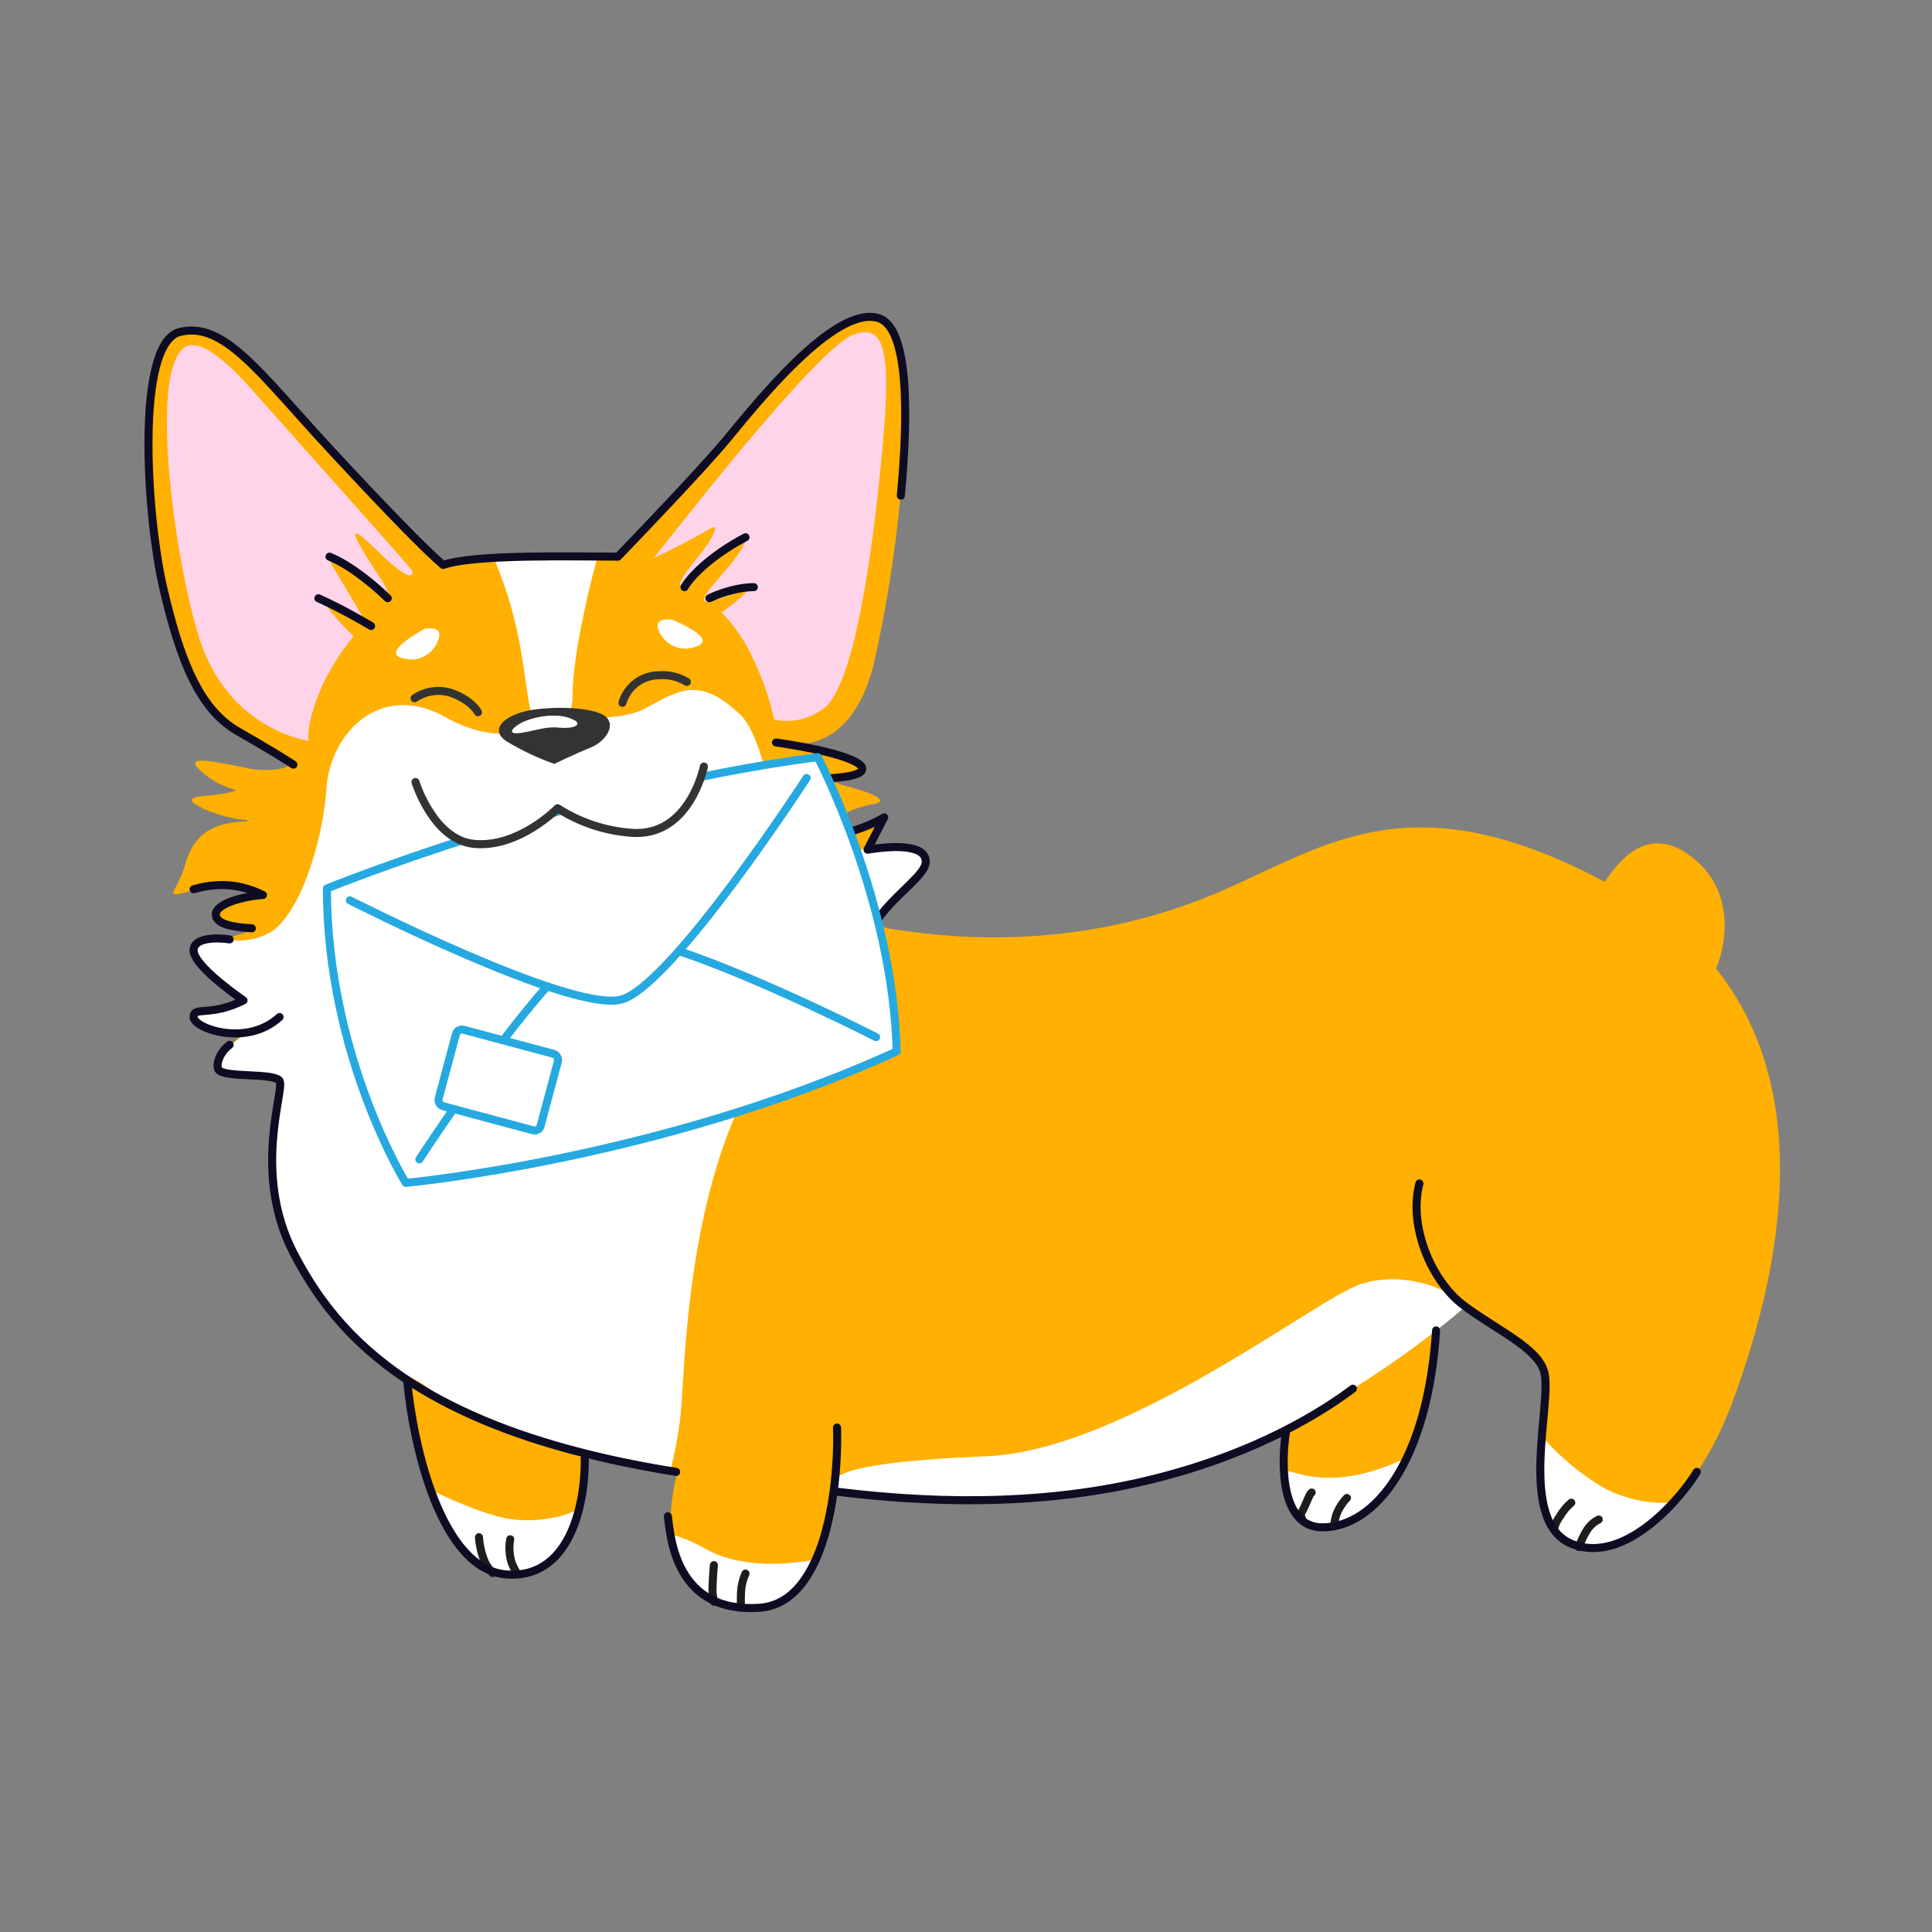 <svg width="241" height="241" viewBox="0 0 241 241" fill="none" xmlns="http://www.w3.org/2000/svg">
<rect x="0" y="0" width="241" height="241" fill="#808080" stroke="none"/>
<path d="M179.077 157.381C179.648 159.428 179.525 179.047 172.99 186.316C166.456 193.584 160.516 190.432 160.454 184.902C160.392 179.372 160.971 164.101 160.971 164.101L179.077 157.381Z" fill="#FFB000"/>
<path d="M162.068 183.86C161.481 183.697 160.948 183.574 160.446 183.473C160.446 183.991 160.446 184.478 160.446 184.902C160.508 190.433 166.44 193.584 172.982 186.316C174.163 184.933 175.113 183.368 175.794 181.681C171.77 183.651 166.888 185.15 162.068 183.86Z" fill="white"/>
<path d="M168.015 186.857C167.455 187.443 167.014 188.133 166.718 188.888C166.546 189.369 166.454 189.876 166.447 190.387" stroke="#201C1D" stroke-width="1.003" stroke-linecap="round" stroke-linejoin="round"/>
<path d="M163.621 186.177C163.289 186.416 163.065 187.367 162.378 188.641C162.045 189.243 162.378 189.321 162.378 189.321" stroke="#201C1D" stroke-width="1.003" stroke-linecap="round" stroke-linejoin="round"/>
<path d="M199.089 111.57C200.264 110.257 204.187 101.621 211.023 106.881C217.859 112.142 214.592 121.372 212.514 123.357C210.436 125.342 199.089 111.57 199.089 111.57Z" fill="#FFB000"/>
<path d="M24.68 110.906C26.525 110.331 28.485 110.228 30.38 110.604C31.162 110.821 31.922 111.108 32.651 111.462C28.89 112.381 24.448 113.91 27.314 114.845C28.704 115.293 30.365 115.726 31.408 116.089C30.357 116.428 29.206 116.761 28.055 117.077C25.321 117.193 23.243 117.471 23.854 119.178C24.158 119.792 24.626 120.311 25.205 120.677C26.858 122.061 28.589 123.351 30.388 124.539C30.341 124.655 30.257 124.753 30.149 124.817C28.372 126.068 21.652 126.192 24.989 127.636C26.631 128.342 28.342 128.875 30.095 129.227C29.402 129.742 28.766 130.327 28.194 130.973C23.962 135.685 31.701 133.591 33.964 134.062C36.227 134.534 30.929 145.208 37.649 157.683C44.299 170.041 50.509 171.323 50.509 171.323C50.509 171.323 53.12 195.5 62.752 196.28C74.809 197.261 72.793 181.751 72.793 181.751L84.542 183.558C84.542 183.558 80.023 198.111 91.354 200.312C102.686 202.513 103.713 185.358 103.713 185.358C103.713 185.358 112.68 188.656 136.054 185.961C159.705 183.234 182.398 163.26 182.398 163.26C182.398 163.26 190.516 165.917 192.347 171.146C194.115 176.213 190.539 183.504 193.691 190.078C196.842 196.651 209.718 192.101 216.091 174.946C222.463 157.791 229.608 126.941 203.23 111.694C175.493 95.658 164.973 106.217 150.119 112.072C132.037 119.201 115.925 116.552 111.499 115.934C106.756 115.301 111.298 112.018 114.472 108.48C116.921 105.769 112.858 105.715 108.293 105.46C108.678 104.543 109.165 103.673 109.745 102.865C111.244 100.71 109.745 102.865 105.883 103.529C102.909 104.039 104.006 102.17 106.223 101.081C106.953 100.8 107.701 100.57 108.463 100.393C111.73 99.999 108.27 98.702 105.103 97.937L103.396 97.249C103.311 96.763 105.713 96.384 107.104 96.307C108.95 96.215 106.54 94.268 104.014 93.936C102.253 93.712 98.947 93.241 96.444 92.777C97.256 92.752 98.068 92.767 98.877 92.824C104.501 93.086 107.799 88.367 109.158 82.126C111.434 71.805 112.727 61.292 113.02 50.727C113.445 36.824 107.243 36.631 99.604 44.873C93.362 51.616 77.327 69.041 77.327 69.041C73.559 68.904 69.786 69.025 66.035 69.404C61.555 69.898 56.951 69.844 55.221 70.431C55.221 70.431 39.58 54.728 30.658 45.104C21.737 35.48 18.223 44.062 18.648 56.69C19.134 71.212 21.575 81.307 25.352 87.162C28.519 92.09 34.127 93.171 35.988 94.886C37 95.797 33.532 96.369 31.091 95.867C25.684 94.77 22.548 94.137 25.445 96.523C28.341 98.91 30.852 98.323 28.334 98.91C25.815 99.497 21.652 99.034 25.445 100.911C27.156 101.676 28.984 102.148 30.852 102.309L30.805 102.471H30.396C26.024 102.703 24.039 104.425 23.066 107.94C22.092 111.454 19.713 112.319 24.68 110.906Z" fill="#FFB000"/>
<path d="M169.8 160.162C164.246 161.915 140.364 180.955 123.039 181.658C105.713 182.361 103.728 184.03 103.69 185.443C103.69 185.443 112.65 188.749 136.023 186.053C159.674 183.327 182.367 163.352 182.367 163.352C182.367 163.352 182.707 163.468 183.263 163.684C182.721 163.263 182.228 162.781 181.796 162.248C180.938 161.043 175.361 158.409 169.8 160.162ZM114.472 108.612C111.723 111.701 107.961 114.528 110.062 115.656C105.698 118.498 99.179 126.277 94.954 132.942C85.492 147.873 85.461 171.092 84.912 176.344C84.662 178.762 84.22 181.156 83.592 183.504L72.778 181.844C72.778 181.844 72.778 181.936 72.778 182.083C72.083 181.411 70.731 180.585 68.143 179.766C63.81 178.352 59.848 176.383 53.885 173.749C53.784 172.976 50.486 171.432 50.486 171.432C50.486 171.432 44.307 170.134 37.626 157.791C30.906 145.324 36.212 134.619 33.941 134.171C31.67 133.723 23.9 135.824 28.171 131.081C28.751 130.438 29.39 129.851 30.079 129.328C28.324 128.988 26.611 128.454 24.974 127.736C21.668 126.292 28.349 126.192 30.133 124.925C30.238 124.856 30.32 124.76 30.373 124.647C28.571 123.462 26.84 122.173 25.19 120.785C24.61 120.417 24.14 119.899 23.83 119.286C23.22 117.579 25.306 117.301 28.04 117.185H28.156C30.026 117.542 31.963 117.245 33.64 116.343C37.293 114.273 40.26 105.213 40.731 98.292C41.202 91.371 47.52 84.945 55.553 89.448C61.624 92.901 67.054 91.534 66.29 89.062C65.525 86.59 65.363 79.283 62.428 71.698C62.188 71.057 61.949 70.455 61.709 69.868C63.069 69.783 64.521 69.682 65.957 69.52C68.842 69.226 71.74 69.09 74.639 69.111C73.805 72.046 73.095 75.089 72.43 78.465C71.272 84.381 71.418 87.324 71.418 87.324L71.063 89.502C71.063 89.502 77.436 90.02 80.479 88.382C84.573 86.181 87.16 84.188 92.412 89.209C94.181 90.892 96.383 97.388 96.012 102.216C95.641 107.044 100.855 109.716 108.262 105.584C112.858 105.839 116.913 105.893 114.472 108.612ZM101.342 194.596C99.596 198.273 96.56 201.432 91.3 200.405C85.723 199.315 83.993 195.245 83.661 191.391C85.131 191.777 86.542 192.362 87.855 193.128C92.204 195.6 97.541 195.222 101.372 194.627L101.342 194.596ZM53.699 185.845C56.704 187.274 60.334 188.849 63.185 189.413C66.359 189.96 69.626 189.515 72.538 188.139C71.766 192.31 69.449 196.921 62.706 196.373C58.496 196.025 55.623 191.182 53.699 185.845ZM193.675 190.17C191.984 186.648 192.231 182.91 192.548 179.426C194.701 181.836 197.209 183.904 199.986 185.559C202.663 187.001 205.696 187.649 208.729 187.428C202.651 193.94 195.869 194.696 193.698 190.17H193.675Z" fill="white"/>
<path d="M108.217 117.18C109.601 112.683 115.482 109.569 115.482 107.493C115.482 105.357 111.582 105.456 108.217 105.987L110.293 101.958C108.563 102.996 104.273 104.864 100.952 104.034M96.8 92.617C100.145 93.078 106.972 94.347 107.525 95.731C108.079 97.114 102.22 97.23 99.222 97.114" stroke="#0D0C22" stroke-width="1.003" stroke-linecap="round" stroke-linejoin="round"/>
<path d="M40.774 110.838C40.774 110.838 70.936 98.5 102.006 94.445C102.006 94.445 111.379 112.267 111.852 131.161C82.325 144.64 50.621 147.553 50.621 147.553C50.621 147.553 40.821 131.813 40.774 110.838Z" fill="white" stroke="#26A9E0" stroke-width="1.003" stroke-linejoin="round"/>
<path d="M43.639 112.302C43.639 112.302 71.229 126.366 77.497 124.688C83.765 123.01 100.62 97.046 100.62 97.046" stroke="#26A9E0" stroke-width="1.003" stroke-linecap="round" stroke-linejoin="round"/>
<path d="M52.308 144.629C52.308 144.629 61.025 131.2 68.253 123.034M109.289 129.373C109.289 129.373 95.02 122.099 84.674 118.637" stroke="#26A9E0" stroke-width="1.003" stroke-linecap="round" stroke-linejoin="round"/>
<path d="M87.805 94.33C87.805 94.33 87.686 104.47 79.705 103.79C76.162 103.524 72.74 102.404 69.738 100.531C69.738 100.531 64.425 105.86 58.34 105.261C52.832 104.714 52.517 96.658 52.517 96.658C52.517 96.658 60.895 94.832 62.904 94.721C64.912 94.611 67.7 91.765 69.558 92.208C71.417 92.652 78.138 95.165 79.255 95.497C80.372 95.83 87.805 94.33 87.805 94.33Z" fill="white"/>
<path d="M81.506 69.628C82.858 68.106 101.821 43.312 106.571 41.69C110.116 40.477 111.136 43.328 110.24 54.049C109.344 64.77 107.058 84.528 103.002 88.158C102.123 88.898 101.086 89.427 99.971 89.705C98.856 89.982 97.692 90 96.568 89.757C96.012 87.188 95.154 84.694 94.012 82.327C93.042 80.122 91.684 78.11 90.003 76.387C90.003 76.387 95.734 72.37 91.447 74.07C87.16 75.769 86.558 75.552 90.227 71.474C93.896 67.396 94.243 64.723 89.632 69.335C85.021 73.946 83.02 74.417 86.875 69.721C89.261 66.824 89.663 65.334 88.728 65.859C86.386 67.235 83.975 68.493 81.506 69.628Z" fill="#FFD4E9"/>
<path d="M51.436 71.219C50.393 69.814 35.687 53.454 31.971 49.214C28.048 44.703 24.595 41.899 22.788 43.513C18.524 47.375 22.069 71.158 24.95 79.894C28.666 91.124 38.498 92.414 38.498 92.414C38.498 92.414 38.05 90.421 40.19 85.563C41.214 83.34 42.528 81.262 44.098 79.384C44.098 79.384 37.695 73.019 42.206 75.699C46.717 78.38 47.057 80.203 44.376 75.491C41.696 70.779 39.093 67.512 43.148 70.694C47.203 73.876 49.729 75.692 47.613 72.409C45.496 69.126 41.781 63.503 46.902 68.547C52.023 73.591 51.436 71.219 51.436 71.219Z" fill="#FFD4E9"/>
<path d="M83.823 77.282C84.897 77.738 89.57 79.8 86.774 80.665C86.308 80.847 85.809 80.928 85.31 80.904C84.81 80.879 84.322 80.751 83.875 80.526C83.429 80.301 83.035 79.984 82.718 79.597C82.402 79.21 82.171 78.761 82.039 78.279C81.769 77.012 83.823 77.282 83.823 77.282Z" fill="white"/>
<path d="M52.927 78.464C51.907 79.036 47.481 81.554 50.347 82.141C50.829 82.273 51.334 82.302 51.828 82.227C52.322 82.151 52.794 81.972 53.215 81.702C53.635 81.432 53.994 81.076 54.267 80.658C54.541 80.24 54.724 79.769 54.804 79.275C54.935 77.993 52.927 78.464 52.927 78.464Z" fill="white"/>
<path d="M87.113 95.124C87.113 95.124 85.806 104.486 78.591 103.87C75.389 103.618 72.295 102.557 69.581 100.782C69.581 100.782 64.778 105.831 59.277 105.264C54.298 104.745 51.825 96.385 51.825 96.385C51.825 96.385 61.587 95.384 63.403 95.278C65.218 95.174 67.738 92.478 69.418 92.898C71.099 93.318 77.175 95.699 78.185 96.014C79.194 96.329 87.113 95.124 87.113 95.124Z" fill="white"/>
<path d="M87.805 95.621C87.805 95.621 86.025 104.493 78.702 103.882C75.452 103.632 72.312 102.581 69.558 100.821C69.558 100.821 64.683 105.826 59.1 105.264C54.053 104.75 51.825 97.551 51.825 97.551" stroke="#333333" stroke-width="1.003" stroke-linecap="round" stroke-linejoin="round"/>
<path d="M69.147 95.288C67.062 94.554 65.059 93.606 63.169 92.461C60.852 90.916 63.169 89.023 66.513 88.529C69.858 88.035 74.484 88.313 75.659 89.487C76.833 90.661 75.373 92.577 73.681 93.249C71.99 93.921 69.147 95.288 69.147 95.288Z" fill="#333333"/>
<path d="M69.48 89.278C67.994 89.212 66.513 89.492 65.154 90.097C63.71 90.87 63.2 91.704 65.07 91.41C66.939 91.117 68.043 90.599 69.743 90.769C71.442 90.939 72.546 90.476 71.774 89.904C71.07 89.516 70.284 89.301 69.48 89.278Z" fill="white"/>
<path d="M59.624 88.846C59.624 88.846 58.851 87.301 56.14 86.39C55.395 86.176 54.612 86.13 53.847 86.254C53.082 86.379 52.354 86.67 51.714 87.108" stroke="#333333" stroke-width="1.003" stroke-linecap="round" stroke-linejoin="round"/>
<path d="M77.644 87.671C77.936 86.671 78.546 85.792 79.383 85.17C80.219 84.549 81.236 84.217 82.279 84.227C83.47 84.15 84.657 84.441 85.677 85.061" stroke="#333333" stroke-width="1.003" stroke-linecap="round" stroke-linejoin="round"/>
<path d="M199.43 189.545C198.783 189.866 198.245 190.371 197.885 190.997C197.507 191.624 197.197 192.29 196.958 192.982" stroke="#201C1D" stroke-width="1.003" stroke-linecap="round" stroke-linejoin="round"/>
<path d="M196.008 187.444C195.451 187.917 194.978 188.481 194.61 189.112C194.234 189.603 193.97 190.169 193.837 190.773" stroke="#201C1D" stroke-width="1.003" stroke-linecap="round" stroke-linejoin="round"/>
<path d="M92.992 196.287C92.665 197.019 92.477 197.805 92.436 198.605C92.382 199.864 92.436 200.543 92.436 200.543" stroke="#201C1D" stroke-width="1.003" stroke-linecap="round" stroke-linejoin="round"/>
<path d="M89.053 195.237C89.053 195.237 88.937 196.411 88.891 197.779C88.844 198.461 88.904 199.146 89.068 199.81" stroke="#201C1D" stroke-width="1.003" stroke-linecap="round" stroke-linejoin="round"/>
<path d="M63.648 192.008C63.466 193.003 63.532 194.027 63.841 194.99C64.367 196.218 64.552 196.303 64.552 196.303" stroke="#201C1D" stroke-width="1.003" stroke-linecap="round" stroke-linejoin="round"/>
<path d="M59.747 191.754C59.824 192.85 60.085 193.926 60.52 194.936C60.772 195.41 61.089 195.847 61.462 196.234" stroke="#201C1D" stroke-width="1.003" stroke-linecap="round" stroke-linejoin="round"/>
<path d="M36.603 95.385C35.911 94.924 33.559 93.448 29.684 91.233C24.841 88.466 22.419 82.238 20.343 73.243C18.267 64.249 16.883 42.799 22.419 41.415C27.954 40.031 32.452 46.605 41.101 55.945C48.02 63.418 53.094 68.631 55.285 70.476C59.16 69.092 71.891 69.438 77.081 69.438C80.425 65.978 87.805 58.229 90.573 54.907C94.033 50.756 104.066 37.955 109.601 39.685C113.366 40.862 113.334 51.665 112.369 61.827M31.414 115.797C29.684 115.681 26.916 115.451 26.916 114.067C26.916 112.683 30.607 111.76 32.798 111.645C29.29 109.891 26.222 110.333 24.149 110.929M28.646 117.18C27.147 116.95 24.149 116.904 24.149 118.564C24.149 120.225 28.531 123.523 30.376 124.792C26.224 126.867 24.149 125.483 24.149 126.867C24.149 128.251 30.722 130.673 34.873 126.867M84.346 183.605C80.184 182.941 76.391 182.163 72.929 181.292M28.646 130.327C27.262 131.365 26.93 132.942 27.262 133.441C27.954 134.478 34.182 133.787 34.873 134.824C35.565 135.862 31.414 146.241 36.603 156.274C39.264 161.419 43.2 167.11 50.788 172.134M48.366 74.627C47.097 73.359 43.868 70.545 41.101 69.438M46.29 78.087C45.137 77.395 42.208 75.734 39.717 74.627M85.384 73.243C85.96 72.206 88.29 69.507 92.995 67.016M88.497 74.627C89.42 74.166 91.819 73.243 94.033 73.243M50.788 172.134C51.48 179.994 54.939 195.852 63.242 196.405C71.545 196.959 73.16 186.56 72.929 181.292M50.788 172.134C56.103 175.653 63.211 178.844 72.929 181.292M104.412 178.069C104.481 180.249 104.384 183.095 103.99 186.027M83.308 189.14C83.654 191.908 84.346 201.249 94.725 200.557C100.537 200.169 103.071 192.866 103.99 186.027M103.99 186.027C111.28 186.913 126.207 188.448 141.775 184.989C149.574 183.256 155.776 180.765 160.457 178.361M168.76 173.226C166.924 174.603 164.169 176.455 160.457 178.361M160.457 178.361C159.765 182.416 159.696 190.524 164.955 190.524C171.528 190.524 178.101 182.221 179.139 165.961M211.659 183.605C210.276 186.027 203.01 195.368 196.091 192.6C189.172 189.832 193.669 174.956 192.632 171.15C191.801 168.106 186.75 165.961 182.599 162.847C178.447 159.734 175.679 152.814 177.063 147.625" stroke="#0D0C22" stroke-width="1.003" stroke-linecap="round" stroke-linejoin="round"/>
<rect x="57.075" y="128.249" width="13.165" height="9.873" rx="0.771" transform="rotate(15 57.075 128.249)" fill="white" stroke="#26A9E0" stroke-width="1.003" stroke-linejoin="round"/>
</svg>
